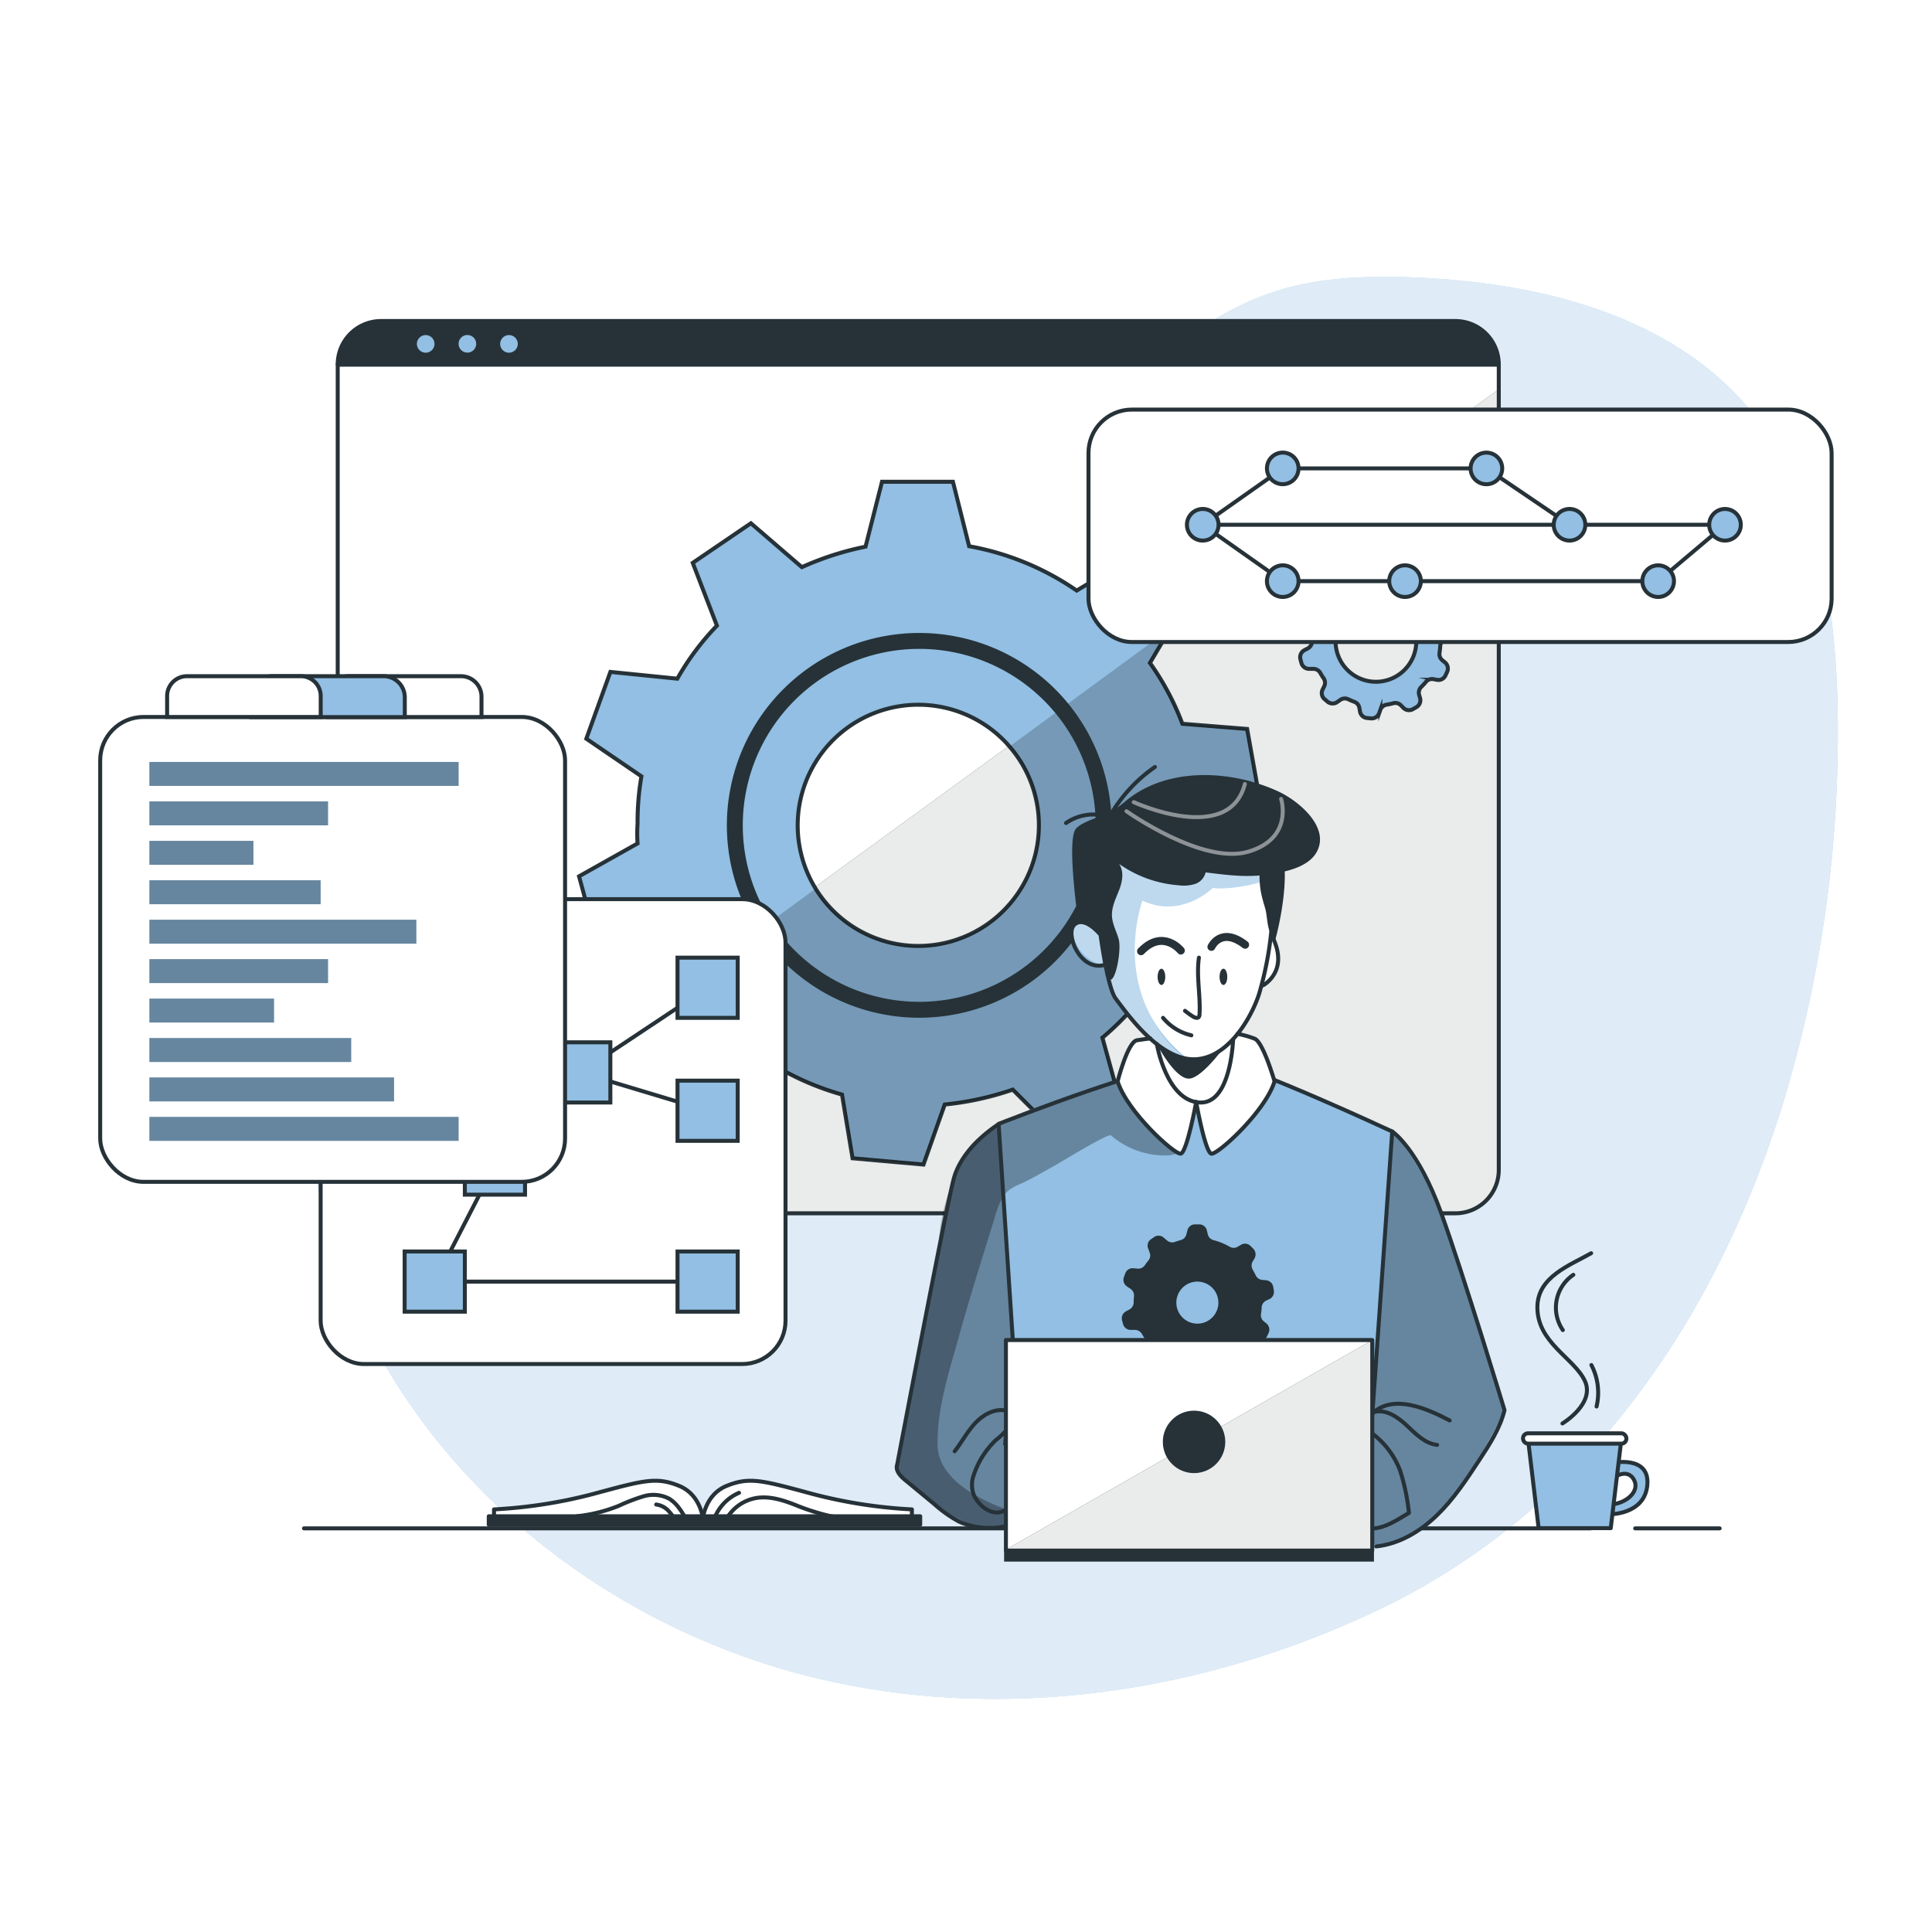 <svg class="animated" id="freepik_stories-version-control" xmlns="http://www.w3.org/2000/svg" viewBox="0 0 500 500" version="1.1" xmlns:xlink="http://www.w3.org/1999/xlink" xmlns:svgjs="http://svgjs.com/svgjs"><style>svg#freepik_stories-version-control:not(.animated) .animable {opacity: 0;}svg#freepik_stories-version-control.animated #freepik--background-simple--inject-13 {animation: 1s 1 forwards cubic-bezier(.36,-0.01,.5,1.38) fadeIn,1.5s Infinite  linear wind;animation-delay: 0s,1s;}svg#freepik_stories-version-control.animated #freepik--Window--inject-13 {animation: 1s 1 forwards cubic-bezier(.36,-0.01,.5,1.38) slideDown,1.5s Infinite  linear floating;animation-delay: 0s,1s;}svg#freepik_stories-version-control.animated #freepik--Graphics--inject-13 {animation: 1s 1 forwards cubic-bezier(.36,-0.01,.5,1.38) slideDown,1.5s Infinite  linear floating;animation-delay: 0s,1s;}svg#freepik_stories-version-control.animated #freepik--Table--inject-13 {animation: 1s 1 forwards cubic-bezier(.36,-0.01,.5,1.38) slideUp;animation-delay: 0s;}svg#freepik_stories-version-control.animated #freepik--Character--inject-13 {animation: 1s 1 forwards cubic-bezier(.36,-0.01,.5,1.38) fadeIn;animation-delay: 0s;}            @keyframes fadeIn {                0% {                    opacity: 0;                }                100% {                    opacity: 1;                }            }                    @keyframes wind {                0% {                    transform: rotate( 0deg );                }                25% {                    transform: rotate( 1deg );                }                75% {                    transform: rotate( -1deg );                }            }                    @keyframes slideDown {                0% {                    opacity: 0;                    transform: translateY(-30px);                }                100% {                    opacity: 1;                    transform: translateY(0);                }            }                    @keyframes floating {                0% {                    opacity: 1;                    transform: translateY(0px);                }                50% {                    transform: translateY(-10px);                }                100% {                    opacity: 1;                    transform: translateY(0px);                }            }                    @keyframes slideUp {                0% {                    opacity: 0;                    transform: translateY(30px);                }                100% {                    opacity: 1;                    transform: inherit;                }            }        </style><g id="freepik--background-simple--inject-13" class="animable" style="transform-origin: 277.526px 255.657px;"><path d="M461.29,286a327.12,327.12,0,0,0,14.3-91.28c.5-31.86-3-66.31-24-90.19-20.62-23.35-53.71-31.33-84.84-32.69-12.61-.54-25.49-.18-37.46,3.82-24.17,8.08-41.11,29.51-62.55,43.29-41.39,26.6-97.31,23.45-137.1,52.39a114.69,114.69,0,0,0-26.24,27.15c-29,41.55-31.27,99.11-9.13,144.69S160.88,421.84,210.09,434,312.4,438.13,358,416C411.13,390.21,444.22,340.84,461.29,286Z" style="fill: rgb(146, 191, 227); transform-origin: 277.526px 255.657px;" id="el60lnzuvo64w" class="animable"></path><g id="elkd3d6j5qysb"><path d="M461.29,286a327.12,327.12,0,0,0,14.3-91.28c.5-31.86-3-66.31-24-90.19-20.62-23.35-53.71-31.33-84.84-32.69-12.61-.54-25.49-.18-37.46,3.82-24.17,8.08-41.11,29.51-62.55,43.29-41.39,26.6-97.31,23.45-137.1,52.39a114.69,114.69,0,0,0-26.24,27.15c-29,41.55-31.27,99.11-9.13,144.69S160.88,421.84,210.09,434,312.4,438.13,358,416C411.13,390.21,444.22,340.84,461.29,286Z" style="fill: rgb(255, 255, 255); opacity: 0.7; transform-origin: 277.526px 255.657px;" class="animable"></path></g></g><g id="freepik--Window--inject-13" class="animable" style="transform-origin: 237.64px 198.54px;"><path d="M387.88,94.31V302.77A11.22,11.22,0,0,1,376.65,314h-278A11.21,11.21,0,0,1,87.4,302.77V94.31A11.22,11.22,0,0,1,98.62,83.08h278A11.22,11.22,0,0,1,387.88,94.31Z" style="fill: rgb(255, 255, 255); transform-origin: 237.64px 198.54px;" id="elfn2lmid63zd" class="animable"></path><path d="M387.88,100.75v202A11.22,11.22,0,0,1,376.65,314h-278a11.1,11.1,0,0,1-3.12-.44Z" style="fill: rgb(38, 50, 56); transform-origin: 241.705px 207.375px;" id="ele9c32t9mcv9" class="animable"></path><g id="el1t517zhmi0t"><path d="M387.88,100.75v202A11.22,11.22,0,0,1,376.65,314h-278a11.1,11.1,0,0,1-3.12-.44Z" style="fill: rgb(255, 255, 255); opacity: 0.9; transform-origin: 241.705px 207.375px;" class="animable"></path></g><path d="M310.81,213.6,326,206.76l-3.24-18.11L306,187.31a68.67,68.67,0,0,0-8.39-15.75l5.24-8.87,3.35-5.69-13-12.9-14.55,8.74a71.24,71.24,0,0,0-27.84-11.48l-4.19-16.68H228.26L224,141.48a77.09,77.09,0,0,0-16.48,5.3l-13.19-11.36-15.05,10.25,6.26,16.25a68.07,68.07,0,0,0-10.25,13.72l-17.32-1.75-6.23,17.29L166,200.91a70.22,70.22,0,0,0-1,12.29,36,36,0,0,0,0,5.09l-15.14,8.5,4.8,17.71h17.1a72.69,72.69,0,0,0,5.74,10.13q1.68,2.47,3.55,4.81l-7.38,15.25,14.13,11.85,13.63-10.21a71.77,71.77,0,0,0,16.48,6.95l2.73,16.48L239,301.39l5.5-15.54A77.67,77.67,0,0,0,262.1,282l11.65,11.64,15.95-9.2-4.39-15.88a71.86,71.86,0,0,0,12.28-13.26l16.16,2.9,7.78-16.66-12.7-10.24A73.29,73.29,0,0,0,310.81,213.6Zm-41.95,0a31.21,31.21,0,1,1-9.21-22.14c.56.56,1.11,1.14,1.61,1.75a31,31,0,0,1,7.6,20.19Z" style="fill: rgb(146, 191, 227); stroke: rgb(38, 50, 56); stroke-miterlimit: 10; stroke-width: 1.029px; transform-origin: 237.93px 213.035px;" id="el2duedjb2e3x" class="animable"></path><g id="elcgnkgqli4ww"><path d="M308.83,231.25l12.7,10.24-7.78,16.66-16.16-2.9a71.86,71.86,0,0,1-12.28,13.26l4.39,15.88-15.95,9.2L262.1,282a77.67,77.67,0,0,1-17.62,3.9L239,301.39l-18.35-1.63-2.73-16.48a71.77,71.77,0,0,1-16.48-6.95l-13.63,10.21-14.13-11.85L181,259.44q-1.87-2.34-3.55-4.81L211.07,230a31.23,31.23,0,0,0,57.79-16.41v-.2a31,31,0,0,0-7.6-20.19l41.63-30.52-5.24,8.87A68.67,68.67,0,0,1,306,187.31l16.68,1.34L326,206.76l-15.15,6.84A73.29,73.29,0,0,1,308.83,231.25Z" style="opacity: 0.2; transform-origin: 249.84px 232.035px;" class="animable"></path></g><path d="M373.92,165.46l.76-.35a2.06,2.06,0,0,0,1.2-2.26l-.16-.93a2.06,2.06,0,0,0-1.89-1.72l-.92-.07A2.07,2.07,0,0,1,371.2,159c-.25-.53-.51-1-.8-1.53a2.05,2.05,0,0,1,0-2.06l.47-.8a2.1,2.1,0,0,0-.33-2.54l-.66-.66a2,2,0,0,0-2.55-.31l-.81.48a2.05,2.05,0,0,1-2.06,0,16.61,16.61,0,0,0-4.19-1.7,2.06,2.06,0,0,1-1.48-1.51l-.24-1a2.05,2.05,0,0,0-2.06-1.59h-.92a2.05,2.05,0,0,0-2.06,1.58l-.26,1a2.08,2.08,0,0,1-1.45,1.49c-.52.14-1,.3-1.51.48a2.06,2.06,0,0,1-2.06-.38l-.83-.71a2.06,2.06,0,0,0-2.53-.14l-.73.49a2.07,2.07,0,0,0-.77,2.48l.37,1a2.08,2.08,0,0,1-.32,2.06c-.33.39-.64.8-.93,1.22a2,2,0,0,1-1.91.89l-1-.1a2.06,2.06,0,0,0-2.17,1.37l-.33.91a2.06,2.06,0,0,0,.75,2.41l.95.67a2.06,2.06,0,0,1,.86,1.88,14.64,14.64,0,0,0-.08,1.62h0a2.15,2.15,0,0,1-1,1.75l-1,.53a2.06,2.06,0,0,0-1,2.38l.24.9a2.06,2.06,0,0,0,2.06,1.54h1a2.06,2.06,0,0,1,1.8,1c.28.49.58,1,.89,1.43a2.06,2.06,0,0,1,.16,2.06l-.42.87a2.06,2.06,0,0,0,.54,2.51l.71.6a2.06,2.06,0,0,0,2.57.09l.73-.51a2.06,2.06,0,0,1,2.06-.2c.52.25,1.05.48,1.6.68a2.05,2.05,0,0,1,1.31,1.59l.15.89a2.05,2.05,0,0,0,1.9,1.72l.94.09a2.07,2.07,0,0,0,2.14-1.39l.29-.81a2.08,2.08,0,0,1,1.6-1.35,14.8,14.8,0,0,0,1.73-.37,2,2,0,0,1,2,.55l.61.62a2.06,2.06,0,0,0,2.52.34l.82-.47a2.06,2.06,0,0,0,1-2.37l-.23-.81a2.07,2.07,0,0,1,.52-2.06,16.87,16.87,0,0,0,1.22-1.32,2,2,0,0,1,2-.7l.82.15a2,2,0,0,0,2.27-1.17l.39-.85a2.05,2.05,0,0,0-.58-2.51l-.62-.5a2.06,2.06,0,0,1-.76-1.92,16.33,16.33,0,0,0,.19-1.85A2.06,2.06,0,0,1,373.92,165.46Zm-7.39.54a10.44,10.44,0,1,1-10.44-10.44h0a10.41,10.41,0,0,1,10.42,10.37Z" style="fill: rgb(146, 191, 227); stroke: rgb(38, 50, 56); stroke-miterlimit: 10; stroke-width: 1.029px; transform-origin: 356.197px 165.854px;" id="elqa5klzmjx4m" class="animable"></path><path d="M387.88,94.31v.57H87.4v-.57A11.22,11.22,0,0,1,98.62,83.08h278A11.22,11.22,0,0,1,387.88,94.31Z" style="fill: rgb(38, 50, 56); transform-origin: 237.64px 88.98px;" id="el80idp0h9lh" class="animable"></path><path d="M387.88,94.31V302.77A11.22,11.22,0,0,1,376.65,314h-278A11.22,11.22,0,0,1,87.4,302.77V94.31A11.22,11.22,0,0,1,98.62,83.08h278A11.22,11.22,0,0,1,387.88,94.31Z" style="fill: none; stroke: rgb(38, 50, 56); stroke-linecap: round; stroke-linejoin: round; stroke-width: 1.029px; transform-origin: 237.64px 198.54px;" id="elon0mm3lo5w" class="animable"></path><line x1="87.4" y1="94.31" x2="387.88" y2="94.31" style="fill: none; stroke: rgb(38, 50, 56); stroke-linecap: round; stroke-linejoin: round; stroke-width: 1.029px; transform-origin: 237.64px 94.31px;" id="el18wk5ugcunk" class="animable"></line><path d="M112.45,89a2.28,2.28,0,1,1-2.28-2.28A2.28,2.28,0,0,1,112.45,89Z" style="fill: rgb(146, 191, 227); transform-origin: 110.17px 89px;" id="el84dgaln5uj" class="animable"></path><path d="M123.24,89A2.28,2.28,0,1,1,121,86.7,2.28,2.28,0,0,1,123.24,89Z" style="fill: rgb(146, 191, 227); transform-origin: 120.96px 88.98px;" id="elustylefqkyj" class="animable"></path><path d="M134,89a2.28,2.28,0,1,1-2.28-2.28A2.28,2.28,0,0,1,134,89Z" style="fill: rgb(146, 191, 227); transform-origin: 131.72px 89px;" id="elxtgvtnfskve" class="animable"></path><path d="M285.63,213.6a47.73,47.73,0,1,1-47.73-47.73h0a47.73,47.73,0,0,1,47.73,47.43Z" style="fill: none; stroke: rgb(38, 50, 56); stroke-miterlimit: 10; stroke-width: 4.117px; transform-origin: 237.9px 213.6px;" id="elrmj3pxokwxc" class="animable"></path></g><g id="freepik--Graphics--inject-13" class="animable" style="transform-origin: 249.975px 229.505px;"><rect x="281.7" y="106" width="192.32" height="60.15" rx="11.22" style="fill: rgb(255, 255, 255); stroke: rgb(38, 50, 56); stroke-miterlimit: 10; stroke-width: 1.029px; transform-origin: 377.86px 136.075px;" id="el9bbrg5ufnqf" class="animable"></rect><line x1="315.36" y1="135.81" x2="446.43" y2="135.81" style="fill: none; stroke: rgb(38, 50, 56); stroke-miterlimit: 10; stroke-width: 1.029px; transform-origin: 380.895px 135.81px;" id="el6qjigo6lkrj" class="animable"></line><polyline points="311.27 135.81 331.97 121.22 384.69 121.22 406.2 135.81" style="fill: none; stroke: rgb(38, 50, 56); stroke-miterlimit: 10; stroke-width: 1.029px; transform-origin: 358.735px 128.515px;" id="elbukos4krxei" class="animable"></polyline><path d="M410.28,135.81a4.09,4.09,0,1,1-4.08-4.09A4.09,4.09,0,0,1,410.28,135.81Z" style="fill: rgb(146, 191, 227); stroke: rgb(38, 50, 56); stroke-miterlimit: 10; stroke-width: 1.029px; transform-origin: 406.19px 135.81px;" id="elzs5o1gz3nfh" class="animable"></path><circle cx="331.97" cy="121.22" r="4.09" style="fill: rgb(146, 191, 227); stroke: rgb(38, 50, 56); stroke-miterlimit: 10; stroke-width: 1.029px; transform-origin: 331.97px 121.22px;" id="elnxvs8lf8cc" class="animable"></circle><path d="M388.77,121.22a4.09,4.09,0,1,1-4.08-4.08A4.09,4.09,0,0,1,388.77,121.22Z" style="fill: rgb(146, 191, 227); stroke: rgb(38, 50, 56); stroke-miterlimit: 10; stroke-width: 1.029px; transform-origin: 384.68px 121.23px;" id="el52nmojm542v" class="animable"></path><polyline points="311.27 135.81 331.97 150.4 429.13 150.4 446.43 135.81" style="fill: none; stroke: rgb(38, 50, 56); stroke-miterlimit: 10; stroke-width: 1.029px; transform-origin: 378.85px 143.105px;" id="elvuj5ei744s" class="animable"></polyline><path d="M367.71,150.4a4.09,4.09,0,1,1-4.09-4.09A4.09,4.09,0,0,1,367.71,150.4Z" style="fill: rgb(146, 191, 227); stroke: rgb(38, 50, 56); stroke-miterlimit: 10; stroke-width: 1.029px; transform-origin: 363.62px 150.4px;" id="ell1oi6sqtt9i" class="animable"></path><path d="M336.06,150.4a4.09,4.09,0,1,1-4.09-4.09A4.09,4.09,0,0,1,336.06,150.4Z" style="fill: rgb(146, 191, 227); stroke: rgb(38, 50, 56); stroke-miterlimit: 10; stroke-width: 1.029px; transform-origin: 331.97px 150.4px;" id="elo2ha4pxkngf" class="animable"></path><path d="M433.22,150.4a4.09,4.09,0,1,1-4.09-4.09A4.09,4.09,0,0,1,433.22,150.4Z" style="fill: rgb(146, 191, 227); stroke: rgb(38, 50, 56); stroke-miterlimit: 10; stroke-width: 1.029px; transform-origin: 429.13px 150.4px;" id="el98stka9v5q6" class="animable"></path><circle cx="446.43" cy="135.81" r="4.09" style="fill: rgb(146, 191, 227); stroke: rgb(38, 50, 56); stroke-miterlimit: 10; stroke-width: 1.029px; transform-origin: 446.43px 135.81px;" id="eldr17wwhxwaq" class="animable"></circle><path d="M315.36,135.81a4.09,4.09,0,1,1-4.08-4.09A4.09,4.09,0,0,1,315.36,135.81Z" style="fill: rgb(146, 191, 227); stroke: rgb(38, 50, 56); stroke-miterlimit: 10; stroke-width: 1.029px; transform-origin: 311.27px 135.81px;" id="elhssixse2poi" class="animable"></path><rect x="82.98" y="232.7" width="120.31" height="120.31" rx="11.22" style="fill: rgb(255, 255, 255); stroke: rgb(38, 50, 56); stroke-miterlimit: 10; stroke-width: 1.029px; transform-origin: 143.135px 292.855px;" id="elevfbxu28xmn" class="animable"></rect><polyline points="128.09 301.39 112.51 331.68 183.13 331.68" style="fill: none; stroke: rgb(38, 50, 56); stroke-linecap: round; stroke-linejoin: round; stroke-width: 1.029px; transform-origin: 147.82px 316.535px;" id="elpj5lvst0hx" class="animable"></polyline><polyline points="183.13 255.63 150.17 277.54 183.13 287.46" style="fill: none; stroke: rgb(38, 50, 56); stroke-linecap: round; stroke-linejoin: round; stroke-width: 1.029px; transform-origin: 166.65px 271.545px;" id="el4vqr35xpzvs" class="animable"></polyline><rect x="175.34" y="247.84" width="15.58" height="15.58" style="fill: rgb(146, 191, 227); stroke: rgb(38, 50, 56); stroke-miterlimit: 10; stroke-width: 1.029px; transform-origin: 183.13px 255.63px;" id="elnsnx9c5s8w8" class="animable"></rect><rect x="175.34" y="279.67" width="15.58" height="15.58" style="fill: rgb(146, 191, 227); stroke: rgb(38, 50, 56); stroke-miterlimit: 10; stroke-width: 1.029px; transform-origin: 183.13px 287.46px;" id="elza8h87dus9r" class="animable"></rect><rect x="142.38" y="269.75" width="15.58" height="15.58" style="fill: rgb(146, 191, 227); stroke: rgb(38, 50, 56); stroke-miterlimit: 10; stroke-width: 1.029px; transform-origin: 150.17px 277.54px;" id="elp7ba0rlqowi" class="animable"></rect><rect x="120.3" y="293.6" width="15.58" height="15.58" style="fill: rgb(146, 191, 227); stroke: rgb(38, 50, 56); stroke-miterlimit: 10; stroke-width: 1.029px; transform-origin: 128.09px 301.39px;" id="eli6q1l1iar3" class="animable"></rect><rect x="104.72" y="323.88" width="15.58" height="15.58" style="fill: rgb(146, 191, 227); stroke: rgb(38, 50, 56); stroke-miterlimit: 10; stroke-width: 1.029px; transform-origin: 112.51px 331.67px;" id="ell66w8umicm" class="animable"></rect><rect x="175.34" y="323.88" width="15.58" height="15.58" style="fill: rgb(146, 191, 227); stroke: rgb(38, 50, 56); stroke-miterlimit: 10; stroke-width: 1.029px; transform-origin: 183.13px 331.67px;" id="el0k2p5r8nlmhl" class="animable"></rect><rect x="25.93" y="185.55" width="120.31" height="120.31" rx="11.22" style="fill: rgb(255, 255, 255); stroke: rgb(38, 50, 56); stroke-miterlimit: 10; stroke-width: 1.029px; transform-origin: 86.085px 245.705px;" id="el8twxu812nux" class="animable"></rect><rect x="38.66" y="197.19" width="80.03" height="6.2" style="fill: rgb(146, 191, 227); transform-origin: 78.675px 200.29px;" id="el03z2ggw8ow3o" class="animable"></rect><rect x="38.66" y="207.4" width="46.24" height="6.2" style="fill: rgb(146, 191, 227); transform-origin: 61.78px 210.5px;" id="el43vuleuir11" class="animable"></rect><rect x="38.66" y="217.61" width="26.93" height="6.2" style="fill: rgb(146, 191, 227); transform-origin: 52.125px 220.71px;" id="eloz3tl0gujep" class="animable"></rect><rect x="38.66" y="227.81" width="44.32" height="6.2" style="fill: rgb(146, 191, 227); transform-origin: 60.82px 230.91px;" id="eltbmjxpcnr4" class="animable"></rect><rect x="38.66" y="238.02" width="69.09" height="6.2" style="fill: rgb(146, 191, 227); transform-origin: 73.205px 241.12px;" id="eln392m9vmw8j" class="animable"></rect><rect x="38.66" y="248.22" width="46.24" height="6.2" style="fill: rgb(146, 191, 227); transform-origin: 61.78px 251.32px;" id="elszleeb0j0wr" class="animable"></rect><rect x="38.66" y="258.43" width="32.26" height="6.2" style="fill: rgb(146, 191, 227); transform-origin: 54.79px 261.53px;" id="el45l3jpr2gn3" class="animable"></rect><rect x="38.66" y="268.64" width="52.23" height="6.2" style="fill: rgb(146, 191, 227); transform-origin: 64.775px 271.74px;" id="elhpijlypq5ic" class="animable"></rect><rect x="38.66" y="278.84" width="63.32" height="6.2" style="fill: rgb(146, 191, 227); transform-origin: 70.32px 281.94px;" id="elweklbdqhktc" class="animable"></rect><rect x="38.66" y="289.05" width="80.03" height="6.2" style="fill: rgb(146, 191, 227); transform-origin: 78.675px 292.15px;" id="el31k5225xd63" class="animable"></rect><g id="el3q5do7q3ldn"><rect x="38.66" y="197.19" width="80.03" height="6.2" style="opacity: 0.3; transform-origin: 78.675px 200.29px;" class="animable"></rect></g><g id="el590m4htq5i4"><rect x="38.66" y="207.4" width="46.24" height="6.2" style="opacity: 0.3; transform-origin: 61.78px 210.5px;" class="animable"></rect></g><g id="elrcqk7ts1ug"><rect x="38.66" y="217.61" width="26.93" height="6.2" style="opacity: 0.3; transform-origin: 52.125px 220.71px;" class="animable"></rect></g><g id="elkmbzdpgvarc"><rect x="38.66" y="227.81" width="44.32" height="6.2" style="opacity: 0.3; transform-origin: 60.82px 230.91px;" class="animable"></rect></g><g id="eltf56vr1rt1a"><rect x="38.66" y="238.02" width="69.09" height="6.2" style="opacity: 0.3; transform-origin: 73.205px 241.12px;" class="animable"></rect></g><g id="elzxwhhb0nogc"><rect x="38.66" y="248.22" width="46.24" height="6.2" style="opacity: 0.3; transform-origin: 61.78px 251.32px;" class="animable"></rect></g><g id="elcod86cf8o68"><rect x="38.66" y="258.43" width="32.26" height="6.2" style="opacity: 0.3; transform-origin: 54.79px 261.53px;" class="animable"></rect></g><g id="el4ba0pybp4vd"><rect x="38.66" y="268.64" width="52.23" height="6.2" style="opacity: 0.3; transform-origin: 64.775px 271.74px;" class="animable"></rect></g><g id="eluxbhfoig6oj"><rect x="38.66" y="278.84" width="63.32" height="6.2" style="opacity: 0.3; transform-origin: 70.32px 281.94px;" class="animable"></rect></g><g id="elbvosj9f7n9w"><rect x="38.66" y="289.05" width="80.03" height="6.2" style="opacity: 0.3; transform-origin: 78.675px 292.15px;" class="animable"></rect></g><path d="M90.19,175h29.12a5.3,5.3,0,0,1,5.3,5.3v5.27a0,0,0,0,1,0,0H84.89a0,0,0,0,1,0,0v-5.27A5.3,5.3,0,0,1,90.19,175Z" style="fill: rgb(255, 255, 255); stroke: rgb(38, 50, 56); stroke-miterlimit: 10; stroke-width: 1.029px; transform-origin: 104.75px 180.285px;" id="eldmzuotuwigc" class="animable"></path><path d="M70.5,175H99.28a5.48,5.48,0,0,1,5.48,5.48v5.1a0,0,0,0,1,0,0H65a0,0,0,0,1,0,0v-5.1A5.48,5.48,0,0,1,70.5,175Z" style="fill: rgb(146, 191, 227); stroke: rgb(38, 50, 56); stroke-miterlimit: 10; stroke-width: 1.029px; transform-origin: 84.88px 180.29px;" id="elsaez1n6mv6a" class="animable"></path><path d="M48.37,175H77.85A5.13,5.13,0,0,1,83,180.1v5.45a0,0,0,0,1,0,0H43.25a0,0,0,0,1,0,0V180.1A5.13,5.13,0,0,1,48.37,175Z" style="fill: rgb(255, 255, 255); stroke: rgb(38, 50, 56); stroke-miterlimit: 10; stroke-width: 1.029px; transform-origin: 63.125px 180.275px;" id="el965ls2qhdrl" class="animable"></path></g><g id="freepik--Table--inject-13" class="animable" style="transform-origin: 261.86px 359.935px;"><line x1="423.18" y1="395.54" x2="445.05" y2="395.54" style="fill: none; stroke: rgb(38, 50, 56); stroke-linecap: round; stroke-linejoin: round; stroke-width: 1.029px; transform-origin: 434.115px 395.54px;" id="el0lxkywfacw5a" class="animable"></line><line x1="78.67" y1="395.54" x2="411.67" y2="395.54" style="fill: none; stroke: rgb(38, 50, 56); stroke-linecap: round; stroke-linejoin: round; stroke-width: 1.029px; transform-origin: 245.17px 395.54px;" id="els251gal6c8b" class="animable"></line><g id="freepik--Coffee--inject-189--inject-13" class="animable" style="transform-origin: 410.262px 383.215px;"><path d="M417.18,382.73s3.87-3.17,5.72.29c1.59,3-2.22,6.35-6.57,6.35v2.53s9.32.25,10-7.6-9.19-5.68-9.19-5.68Z" style="fill: rgb(146, 191, 227); stroke: rgb(38, 50, 56); stroke-linecap: round; stroke-linejoin: round; stroke-width: 1.029px; transform-origin: 421.347px 385.123px;" id="eltqkywwbwpxf" class="animable"></path><polygon points="416.86 395.49 398.2 395.49 395.4 372.06 419.66 372.06 416.86 395.49" style="fill: rgb(146, 191, 227); stroke: rgb(38, 50, 56); stroke-linecap: round; stroke-linejoin: round; stroke-width: 1.029px; transform-origin: 407.53px 383.775px;" id="el8tt96sm7l0n" class="animable"></polygon><rect x="394.16" y="370.94" width="26.74" height="2.68" rx="1.28" style="fill: rgb(255, 255, 255); stroke: rgb(38, 50, 56); stroke-linecap: round; stroke-linejoin: round; stroke-width: 1.029px; transform-origin: 407.53px 372.28px;" id="eli174fppy3h" class="animable"></rect></g><path d="M404.36,368.39s8.58-5.15,5.78-11.06-12.27-9.8-12.27-19c0-7.92,8.42-10.85,13.92-14" style="fill: none; stroke: rgb(38, 50, 56); stroke-linecap: round; stroke-linejoin: round; stroke-width: 1.029px; transform-origin: 404.83px 346.36px;" id="eljj91swygxpm" class="animable"></path><path d="M407.18,329.92a10.27,10.27,0,0,0-2.72,14.3" style="fill: none; stroke: rgb(38, 50, 56); stroke-linecap: round; stroke-linejoin: round; stroke-width: 1.029px; transform-origin: 404.924px 337.07px;" id="elc7uhlwz30ed" class="animable"></path><path d="M411.85,353.27A15.51,15.51,0,0,1,413.19,364" style="fill: none; stroke: rgb(38, 50, 56); stroke-linecap: round; stroke-linejoin: round; stroke-width: 1.029px; transform-origin: 412.727px 358.635px;" id="elxkv2o3dsni" class="animable"></path><path d="M182,393.6s-.39-6.72-6.32-9.09-9.1-1.39-22.33,2.17a126.49,126.49,0,0,1-25.5,3.95v3Z" style="fill: rgb(255, 255, 255); stroke: rgb(38, 50, 56); stroke-linecap: round; stroke-linejoin: round; stroke-width: 1.029px; transform-origin: 154.925px 388.423px;" id="elieru8novrtl" class="animable"></path><path d="M181.81,393.6s.39-6.72,6.32-9.09,9.09-1.39,22.33,2.17A126.28,126.28,0,0,0,236,390.63v3Z" style="fill: rgb(255, 255, 255); stroke: rgb(38, 50, 56); stroke-linecap: round; stroke-linejoin: round; stroke-width: 1.029px; transform-origin: 208.905px 388.423px;" id="elpfsclo4t0d" class="animable"></path><rect x="126.49" y="392.41" width="111.66" height="2.17" style="fill: rgb(38, 50, 56); stroke: rgb(38, 50, 56); stroke-linecap: round; stroke-linejoin: round; stroke-width: 1.029px; transform-origin: 182.32px 393.495px;" id="el6zqv6v64oas" class="animable"></rect><path d="M184.69,393.48a11.89,11.89,0,0,1,6.57-7.14" style="fill: none; stroke: rgb(38, 50, 56); stroke-linecap: round; stroke-linejoin: round; stroke-width: 1.029px; transform-origin: 187.975px 389.91px;" id="elkyi6ozxfggo" class="animable"></path><path d="M188.07,393a11,11,0,0,1,7.43-5.28c3.69-.68,7.45.59,10.93,2S216,393,219.72,393" style="fill: none; stroke: rgb(38, 50, 56); stroke-linecap: round; stroke-linejoin: round; stroke-width: 1.029px; transform-origin: 203.895px 390.266px;" id="elx60sebidzvr" class="animable"></path><path d="M149.4,392.39a40.34,40.34,0,0,0,10.77-2.7,47.15,47.15,0,0,1,6.42-2.46,8.87,8.87,0,0,1,6.66.67,9.1,9.1,0,0,1,2.29,2.13,16,16,0,0,1,2.17,3.65" style="fill: none; stroke: rgb(38, 50, 56); stroke-linecap: round; stroke-linejoin: round; stroke-width: 1.029px; transform-origin: 163.555px 390.274px;" id="el4u9dldr4pi3" class="animable"></path><path d="M169.82,389.37A5.29,5.29,0,0,1,173,391a16.1,16.1,0,0,1,2.11,2.94" style="fill: none; stroke: rgb(38, 50, 56); stroke-linecap: round; stroke-linejoin: round; stroke-width: 1.029px; transform-origin: 172.465px 391.655px;" id="elcjxuq6m8mha" class="animable"></path></g><g id="freepik--Character--inject-13" class="animable" style="transform-origin: 310.737px 301.32px;"><path d="M266.6,392.52a33.09,33.09,0,0,1-13,3c-6.92,0-21-14.3-21-14.3s-.51-1.54.59-7.3,11.44-58.61,11.44-58.61,1.22-12.3,8.21-19.85,20.71-10.24,20.71-10.24,30.34-13.21,47.36-9.13c17,6.75,35.57,13.61,41.77,18.93s21.44,48,26.72,69.92c0,0-11.63,24.71-22.48,31.65s-37,4.68-37,4.68Z" style="fill: rgb(146, 191, 227); transform-origin: 310.941px 338.465px;" id="elutd748jho6m" class="animable"></path><g id="elmehnoxxoq1f"><path d="M262.75,349.57l-4.39-58.25a19.12,19.12,0,0,0-11.49,13.59c-2.27,10.42-16,74.55-14.3,76.33s10.65,9.45,10.65,9.45,9.65,8.25,19.53,3.32S262.75,349.57,262.75,349.57Z" style="opacity: 0.3; transform-origin: 249.783px 343.45px;" class="animable"></path></g><g id="el1w3tt5vjeug"><path d="M306.31,296.72c-.51,1.74-2.7,2.3-4.52,2.32a21.54,21.54,0,0,1-14.27-5.2c-.72-.63-13.59,7.32-15.07,8.11-2.34,1.26-4.63,2.64-7,3.81-2.22,1.09-4.32,1.63-5.77,3.83a19.76,19.76,0,0,0-2.15,5.2c-3.12,10.22-6.41,20.41-9.25,30.7-2.46,8.91-5.77,18.77-5.63,28.12a14.83,14.83,0,0,0,.14,2c2,11.95,23.82,16.91,23.82,16.91s-7.72,4.73-13,3-17.62-8.79-21.51-15.39l10.71-56s-.13-27,19.33-35,27.1-9.23,27.1-9.23Z" style="opacity: 0.3; transform-origin: 269.205px 337.9px;" class="animable"></path></g><g id="ela2fv5n7pyco"><path d="M378.12,384.81s8.5-9.39,11.25-19.85c0,0-13-42.94-16.38-51s-8.85-17.21-12.68-21.13l-6.22,88.38-1.31,18.6s7,.29,11.85-2S378.12,384.81,378.12,384.81Z" style="opacity: 0.3; transform-origin: 371.075px 346.326px;" class="animable"></path></g><path d="M352.78,399.84l7.53-107s-36.46-17-46-18.62-55.87,16.64-55.87,16.64l6.74,102.62" style="fill: none; stroke: rgb(38, 50, 56); stroke-linecap: round; stroke-linejoin: round; stroke-width: 1.029px; transform-origin: 309.375px 336.979px;" id="el4do4c5p74sq" class="animable"></path><path d="M287.06,222l-3.74,17.95s-4.8-3.39-5.82.44,2.1,9.1,8.13,9.39c0,0,1.64,8.13,7,13.65a99.72,99.72,0,0,0,8,7.64s2.11,13.63,9,14.15,8.23-5.68,9.62-14.3c0,0,5.95-10.32,7.69-15.9,0,0,7.3-5.09,2.43-12.52,0,0,2.41-17.77-1.78-20.77S294.37,220.26,287.06,222Z" style="fill: rgb(255, 255, 255); transform-origin: 304.177px 252.639px;" id="elwfoue70r6gm" class="animable"></path><path d="M309.29,286.64s-2.31,11.64-3.75,11.93-7.14-5.15-12.12-11.93-4.21-6.79-4.21-6.79,2.31-8.9,4.21-10.2,8.75-1.14,8.75-1.14l15-.57s5-.71,8.09,1.28,4.59,10.63,4.59,10.63-9,16.59-16.34,18.72A109.11,109.11,0,0,1,309.29,286.64Z" style="fill: rgb(255, 255, 255); transform-origin: 309.509px 283.199px;" id="elv3oqwo7fw6" class="animable"></path><line x1="260.12" y1="374.04" x2="262.11" y2="346.12" style="fill: none; stroke: rgb(38, 50, 56); stroke-miterlimit: 10; stroke-width: 1.029px; transform-origin: 261.115px 360.08px;" id="elvoxpwrz4sb" class="animable"></line><path d="M329.85,227.14s-8.52,3.3-16.05,2.67c0,0-7.95,8-18.13,3.25,0,0-9.18,24.86,11.87,41.12a36,36,0,0,1-21.91-24.41s-6,.93-8.13-8c0,0-1.73-3.45,6.16-3.47l-.34-17.3,20.27,4.07,14.55-2.13Z" style="fill: rgb(146, 191, 227); transform-origin: 303.595px 247.59px;" id="el5v3zeiuew4e" class="animable"></path><g id="elzn23xav20xs"><path d="M329.85,227.14s-8.52,3.3-16.05,2.67c0,0-7.95,8-18.13,3.25,0,0-7.42,26.62,11,40.67,0,0-16.71-5.79-21.05-24,0,0-5.94-.63-8.13-8,0,0-1.73-3.45,6.16-3.47l-.34-17.3,20.27,4.07,14.55-2.13Z" style="fill: rgb(255, 255, 255); opacity: 0.4; transform-origin: 303.59px 247.345px;" class="animable"></path></g><path d="M306.68,261.6a21.61,21.61,0,0,0,2.07,1.48c.47.3,1.18.54,1.51.1a1.11,1.11,0,0,0,.17-.6c.3-4.91-.85-9.87-.15-14.74" style="fill: none; stroke: rgb(38, 50, 56); stroke-linecap: round; stroke-linejoin: round; stroke-width: 1.029px; transform-origin: 308.581px 255.631px;" id="elehyewc86grt" class="animable"></path><path d="M313.51,245.05s2.44-5.38,8.73-.55" style="fill: none; stroke: rgb(38, 50, 56); stroke-linecap: round; stroke-linejoin: round; stroke-width: 2.059px; transform-origin: 317.875px 243.769px;" id="elko892gkbwwj" class="animable"></path><path d="M305.6,246s-4.6-5.72-10.3.18" style="fill: none; stroke: rgb(38, 50, 56); stroke-linecap: round; stroke-linejoin: round; stroke-width: 2.059px; transform-origin: 300.45px 244.845px;" id="elk4gugz1l2g" class="animable"></path><path d="M299.39,270.21s2.45,14.67,11.09,15.12c7,.36,8.38-11.77,8.65-16.11" style="fill: none; stroke: rgb(38, 50, 56); stroke-linecap: round; stroke-linejoin: round; stroke-width: 1.029px; transform-origin: 309.26px 277.279px;" id="elycamibsra7" class="animable"></path><path d="M284.5,241.58s-3.81-4.55-6.39-2.33,1.29,12,7.52,10.52" style="fill: none; stroke: rgb(38, 50, 56); stroke-linecap: round; stroke-linejoin: round; stroke-width: 1.029px; transform-origin: 281.465px 244.281px;" id="elfx47qz8zo9" class="animable"></path><path d="M301,263.42a13.46,13.46,0,0,0,7.32,4.52" style="fill: none; stroke: rgb(38, 50, 56); stroke-linecap: round; stroke-linejoin: round; stroke-width: 1.029px; transform-origin: 304.66px 265.68px;" id="elowagknxtpyc" class="animable"></path><ellipse cx="300.58" cy="252.81" rx="0.99" ry="2.1" style="fill: rgb(38, 50, 56); transform-origin: 300.58px 252.81px;" id="elbmg364mck88" class="animable"></ellipse><path d="M317.62,252.81c0,1.16-.45,2.1-1,2.1s-1-.94-1-2.1.44-2.11,1-2.11S317.62,251.65,317.62,252.81Z" style="fill: rgb(38, 50, 56); transform-origin: 316.62px 252.805px;" id="elsh6f5x6v2bo" class="animable"></path><path d="M309.57,285.21s-2.4,13.07-4,13.36-13.91-10.87-16.33-18.72c0,0,2.6-10.26,5-10.63,1.13-.18,2.43-.35,3.46-.48" style="fill: none; stroke: rgb(38, 50, 56); stroke-linecap: round; stroke-linejoin: round; stroke-width: 1.029px; transform-origin: 299.405px 283.658px;" id="elv8pevam5so" class="animable"></path><path d="M309.57,285.21s2.32,13.07,3.94,13.36,13.92-10.87,16.34-18.72c0,0-2.94-10.19-5.17-11.05a27.52,27.52,0,0,0-4.38-1.24" style="fill: none; stroke: rgb(38, 50, 56); stroke-linecap: round; stroke-linejoin: round; stroke-width: 1.029px; transform-origin: 319.71px 283.068px;" id="el1drxdqnmifu" class="animable"></path><path d="M286.81,253.06c1.58,2.74,3.54-6.91,2.71-10-.56-2-1.65-3.94-1.75-6-.1-2.34,1-4.53,1.86-6.72s1.31-4.8,0-6.76a30.57,30.57,0,0,0,15.42,5.53,9.69,9.69,0,0,0,4.22-.34,4.14,4.14,0,0,0,2.74-3c5.2.66,10.35,1.34,15.53.63,4.35-.59,11.11-1.69,13.34-6.13,3.27-6.48-5.15-13.21-10.12-15.48-12-5.49-28.22-6.42-39.06,2.2a39.6,39.6,0,0,1-3.49,2.7c-2.39,1.5-7.83,2.66-9.74,4.75-2.56,2.81.65,24.51.65,24.51s4.18-1.94,5.9,4.53C286.22,247.84,285.21,250.3,286.81,253.06Z" style="fill: rgb(38, 50, 56); transform-origin: 309.547px 227.066px;" id="elcwqffaa1mgm" class="animable"></path><path d="M326.13,225a4.85,4.85,0,0,0-.14.82,22.47,22.47,0,0,0,.87,7.29c.27,1.06.66,2.09.83,3.17.4,2.57.4,5.05,2.3,7.14,0,0,3.64-12.73,2.17-21.83-.17-1-.5-3.7-2.11-3.21-1.18.36-2,2.38-2.52,3.36A16.86,16.86,0,0,0,326.13,225Z" style="fill: rgb(38, 50, 56); transform-origin: 329.238px 230.871px;" id="el4je0pxkfwvg" class="animable"></path><path d="M275.89,213a12.36,12.36,0,0,1,11.17-1.5,39.1,39.1,0,0,1,11.83-13" style="fill: none; stroke: rgb(38, 50, 56); stroke-linecap: round; stroke-linejoin: round; stroke-width: 1.029px; transform-origin: 287.39px 205.75px;" id="el8s0akm7g0px" class="animable"></path><g id="elqcpi2zqzs6d"><path d="M291.53,209.94s19.6,13.94,31.47,10.49,8.55-13.66,8.55-13.66" style="fill: none; stroke: rgb(255, 255, 255); stroke-linecap: round; stroke-linejoin: round; stroke-width: 1.029px; opacity: 0.47; transform-origin: 311.754px 213.874px;" class="animable"></path></g><g id="elaumbc43w2fu"><path d="M293.42,207.6s24.61,11.31,28.75-4.7" style="fill: none; stroke: rgb(255, 255, 255); stroke-linecap: round; stroke-linejoin: round; stroke-width: 1.029px; opacity: 0.47; transform-origin: 307.795px 207.189px;" class="animable"></path></g><path d="M299.39,270.21s4.68,9.09,8.35,8.94,10.4-9.93,10.4-9.93-3.63,4.68-9.14,5.16C305.37,274.7,299.39,270.21,299.39,270.21Z" style="fill: rgb(38, 50, 56); transform-origin: 308.765px 274.186px;" id="eli85l7puc7kp" class="animable"></path><path d="M327.71,336.58l.76-.35a2.06,2.06,0,0,0,1.19-2.27l-.15-.92a2.05,2.05,0,0,0-1.89-1.72l-.92-.08a2.05,2.05,0,0,1-1.71-1.17c-.25-.52-.51-1-.8-1.52a2.05,2.05,0,0,1,0-2.06l.47-.8a2.13,2.13,0,0,0-.33-2.55l-.66-.65a2,2,0,0,0-2.55-.31l-.81.48a2.05,2.05,0,0,1-2.06,0,16.64,16.64,0,0,0-4.19-1.71,2.06,2.06,0,0,1-1.48-1.5l-.24-1a2,2,0,0,0-2.06-1.58h-.92a2,2,0,0,0-2.06,1.57l-.26,1a2,2,0,0,1-1.45,1.48c-.52.15-1,.3-1.52.49a2.07,2.07,0,0,1-2.05-.38l-.83-.71a2,2,0,0,0-2.53-.15l-.73.5a2,2,0,0,0-.77,2.48l.37,1a2.07,2.07,0,0,1-.32,2.06,14.16,14.16,0,0,0-.93,1.23,2.05,2.05,0,0,1-1.91.88l-1-.09a2,2,0,0,0-2.17,1.37l-.33.9a2.06,2.06,0,0,0,.75,2.41l1,.67a2.09,2.09,0,0,1,.86,1.89,12.31,12.31,0,0,0-.08,1.61h0a2.13,2.13,0,0,1-1,1.75l-1,.54a2.06,2.06,0,0,0-1,2.37l.24.9a2.05,2.05,0,0,0,2.06,1.54h1a2.08,2.08,0,0,1,1.8,1c.28.5.57,1,.89,1.43a2.06,2.06,0,0,1,.16,2.06l-.42.88a2.06,2.06,0,0,0,.54,2.51l.71.6a2.06,2.06,0,0,0,2.56.09l.74-.52a2,2,0,0,1,2-.19c.53.25,1.06.47,1.61.68a2.05,2.05,0,0,1,1.31,1.58l.15.9a2.07,2.07,0,0,0,1.9,1.72l.94.08a2.05,2.05,0,0,0,2.14-1.39l.29-.8a2.07,2.07,0,0,1,1.6-1.35,17.18,17.18,0,0,0,1.73-.37,2.07,2.07,0,0,1,2,.54l.61.62a2.06,2.06,0,0,0,2.52.34l.82-.46a2.06,2.06,0,0,0,1-2.38l-.23-.8a2.07,2.07,0,0,1,.52-2.06,17,17,0,0,0,1.22-1.33,2.06,2.06,0,0,1,2-.7l.83.16a2.06,2.06,0,0,0,2.27-1.18l.39-.84a2.05,2.05,0,0,0-.58-2.51l-.62-.51a2,2,0,0,1-.76-1.91,16.57,16.57,0,0,0,.19-1.85A2.06,2.06,0,0,1,327.71,336.58Zm-12.39.53a5.44,5.44,0,1,1-5.44-5.43h0a5.42,5.42,0,0,1,5.43,5.4Z" style="fill: rgb(38, 50, 56); transform-origin: 310.01px 336.938px;" id="el931wddvi79e" class="animable"></path><path d="M260.33,370.28a20.84,20.84,0,0,1-2.67,2.47,22.4,22.4,0,0,0-5.69,9.08,7.41,7.41,0,0,0,0,4.92c1.21,3,5.05,6,8.12,4.08" style="fill: none; stroke: rgb(38, 50, 56); stroke-linecap: round; stroke-linejoin: round; stroke-width: 1.029px; transform-origin: 255.94px 380.858px;" id="elknmmg51rgk" class="animable"></path><path d="M260.09,365c-2.93-.46-5.81,1.24-7.81,3.41s-3.39,4.85-5.21,7.18" style="fill: none; stroke: rgb(38, 50, 56); stroke-linecap: round; stroke-linejoin: round; stroke-width: 1.029px; transform-origin: 253.58px 370.257px;" id="el84cr4k8myvi" class="animable"></path><path d="M259.86,395.07a19.81,19.81,0,0,1-11.59-1.24,32.78,32.78,0,0,1-6.42-4.52l-7.6-6.28c-1.22-1-2.57-2.45-2.07-3.95,0,0,12.7-66.93,14.69-74.17,2.31-8.35,11.61-14,11.61-14" style="fill: none; stroke: rgb(38, 50, 56); stroke-linecap: round; stroke-linejoin: round; stroke-width: 1.029px; transform-origin: 245.967px 343.172px;" id="ela2w5u4coet" class="animable"></path><path d="M355.15,371a21.51,21.51,0,0,1,7.21,9.63,53.21,53.21,0,0,1,2.27,10.93c-2,1.1-6,4-9.48,4" style="fill: none; stroke: rgb(38, 50, 56); stroke-linecap: round; stroke-linejoin: round; stroke-width: 1.029px; transform-origin: 359.89px 383.28px;" id="el6uicsib1z95" class="animable"></path><path d="M355.58,365.43c3.08-.82,6.13,1.28,8.46,3.46s4.72,4.71,7.89,5.05" style="fill: none; stroke: rgb(38, 50, 56); stroke-linecap: round; stroke-linejoin: round; stroke-width: 1.029px; transform-origin: 363.755px 369.594px;" id="elgkrxiyfqi3" class="animable"></path><path d="M356.17,400.21c6-.63,11.4-3.9,15.72-8.07s7.64-9.23,10.93-14.24c2.67-4.06,5.38-8.23,6.55-12.94,0,0-10.53-34.81-16.38-51-6.1-16.83-12.68-21.13-12.68-21.13" style="fill: none; stroke: rgb(38, 50, 56); stroke-linecap: round; stroke-linejoin: round; stroke-width: 1.029px; transform-origin: 372.77px 346.52px;" id="el07xjuj5v664p" class="animable"></path><path d="M355.58,365.43c5.43-4.56,13.76-.87,19.6,2.19" style="fill: none; stroke: rgb(38, 50, 56); stroke-linecap: round; stroke-linejoin: round; stroke-width: 1.029px; transform-origin: 365.38px 365.455px;" id="el8yfts0rif5a" class="animable"></path><rect x="260.33" y="346.8" width="94.81" height="54.49" style="fill: rgb(255, 255, 255); transform-origin: 307.735px 374.045px;" id="ela53wdqiuc99" class="animable"></rect><rect x="259.86" y="401.29" width="95.72" height="2.85" style="fill: rgb(38, 50, 56); transform-origin: 307.72px 402.715px;" id="elmka2atqu24" class="animable"></rect><polygon points="259.86 401.29 355.15 346.8 355.58 401.29 259.86 401.29" style="fill: rgb(38, 50, 56); transform-origin: 307.72px 374.045px;" id="el9v0fo0zfdqa" class="animable"></polygon><g id="el3u9l3sq687r"><polygon points="259.86 401.29 355.15 346.8 355.58 401.29 259.86 401.29" style="fill: rgb(255, 255, 255); opacity: 0.9; transform-origin: 307.72px 374.045px;" class="animable"></polygon></g><g id="elw0it0use2dg"><circle cx="309.02" cy="373.16" r="8.08" style="fill: rgb(38, 50, 56); transform-origin: 309.02px 373.16px; transform: rotate(-45deg);" class="animable"></circle></g><rect x="260.33" y="346.8" width="94.81" height="54.49" style="fill: none; stroke: rgb(38, 50, 56); stroke-linecap: round; stroke-linejoin: round; stroke-width: 1.029px; transform-origin: 307.735px 374.045px;" id="elmh2yjemuj2o" class="animable"></rect><path d="M284.06,236.06s2.08,19,4.72,22.43,11.12,15.84,20.36,15.65,15.27-12.07,16.78-17.16a88.22,88.22,0,0,0,3.39-19.79" style="fill: none; stroke: rgb(38, 50, 56); stroke-linecap: round; stroke-linejoin: round; stroke-width: 1.029px; transform-origin: 306.685px 255.101px;" id="eldw4e9lmjzz" class="animable"></path><path d="M326.88,255s6.85-3.54,2.43-12.52" style="fill: none; stroke: rgb(38, 50, 56); stroke-linecap: round; stroke-linejoin: round; stroke-width: 1.029px; transform-origin: 328.838px 248.74px;" id="elsyqsg397qu" class="animable"></path></g><defs>     <filter id="active" height="200%">         <feMorphology in="SourceAlpha" result="DILATED" operator="dilate" radius="2"></feMorphology>                <feFlood flood-color="#32DFEC" flood-opacity="1" result="PINK"></feFlood>        <feComposite in="PINK" in2="DILATED" operator="in" result="OUTLINE"></feComposite>        <feMerge>            <feMergeNode in="OUTLINE"></feMergeNode>            <feMergeNode in="SourceGraphic"></feMergeNode>        </feMerge>    </filter>    <filter id="hover" height="200%">        <feMorphology in="SourceAlpha" result="DILATED" operator="dilate" radius="2"></feMorphology>                <feFlood flood-color="#ff0000" flood-opacity="0.5" result="PINK"></feFlood>        <feComposite in="PINK" in2="DILATED" operator="in" result="OUTLINE"></feComposite>        <feMerge>            <feMergeNode in="OUTLINE"></feMergeNode>            <feMergeNode in="SourceGraphic"></feMergeNode>        </feMerge>            <feColorMatrix type="matrix" values="0   0   0   0   0                0   1   0   0   0                0   0   0   0   0                0   0   0   1   0 "></feColorMatrix>    </filter></defs></svg>